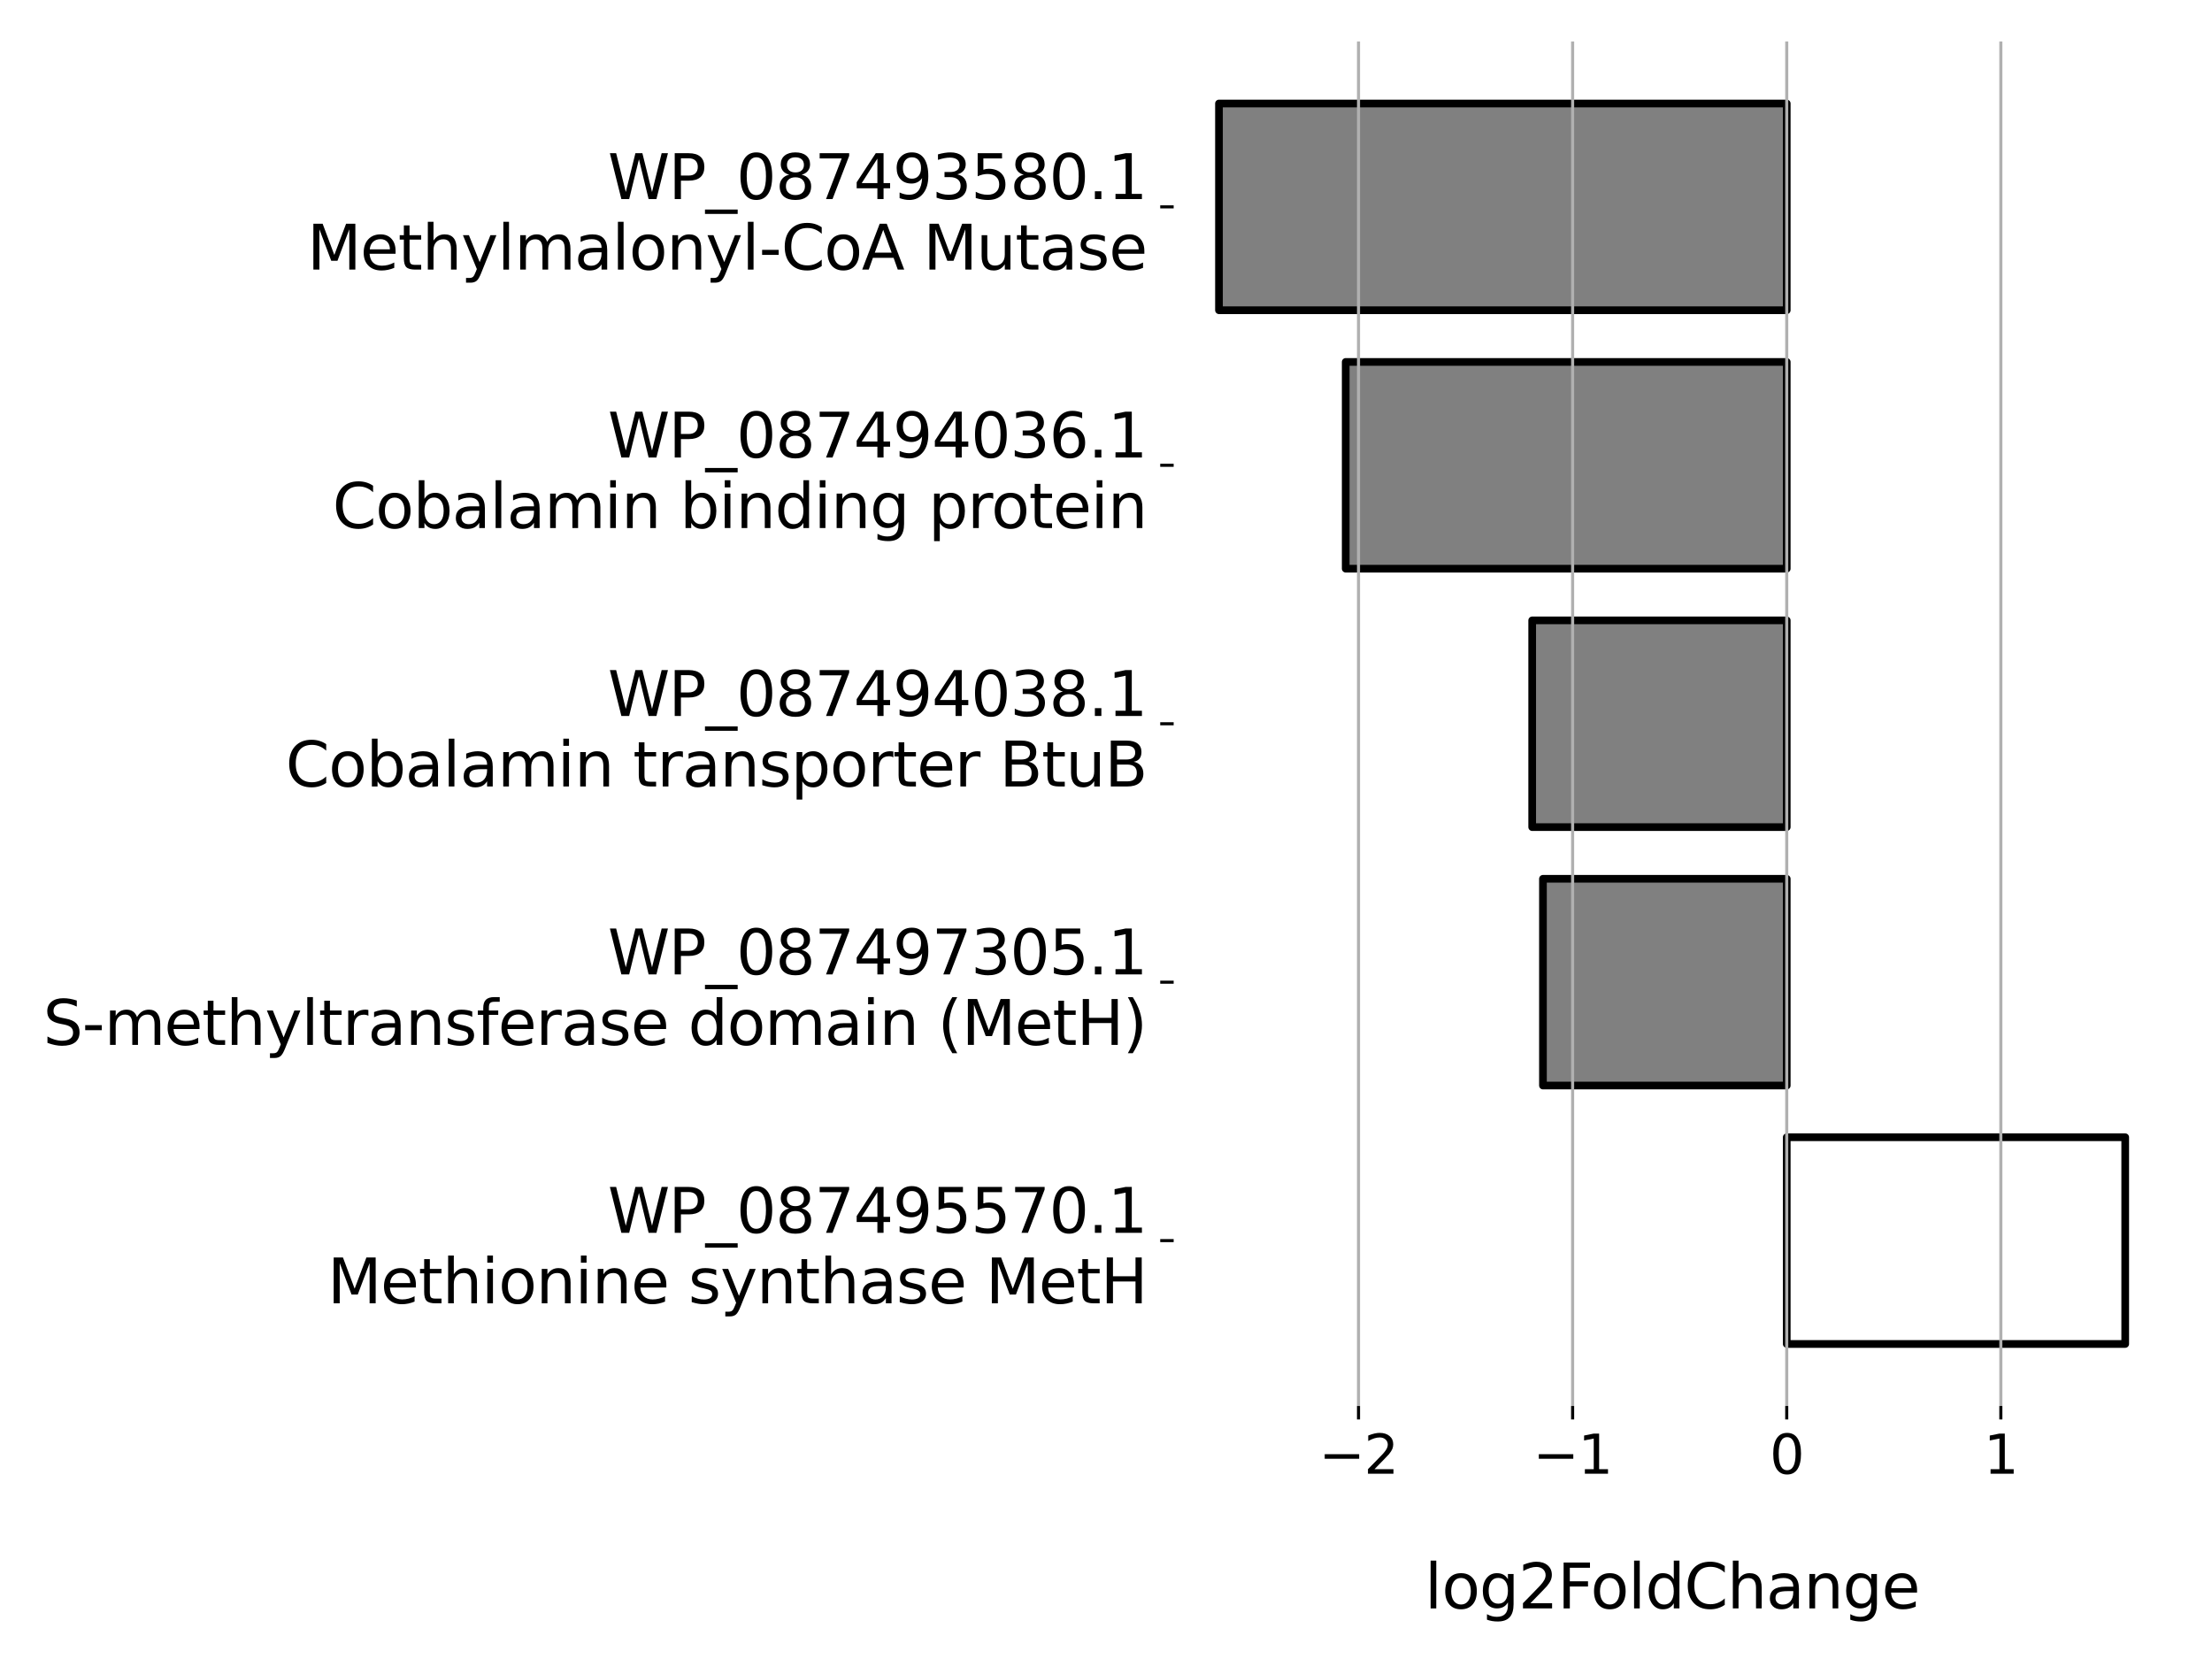 <?xml version="1.0" encoding="utf-8" standalone="no"?>
<!DOCTYPE svg PUBLIC "-//W3C//DTD SVG 1.1//EN"
  "http://www.w3.org/Graphics/SVG/1.1/DTD/svg11.dtd">
<svg xmlns:xlink="http://www.w3.org/1999/xlink" width="576pt" height="432pt" viewBox="0 0 576 432" xmlns="http://www.w3.org/2000/svg" version="1.1">
 <defs>
  <style type="text/css">*{stroke-linejoin: round; stroke-linecap: butt}</style>
 </defs>
 <g id="figure_1">
  <g id="patch_1">
   <path d="M 0 432 
L 576 432 
L 576 0 
L 0 0 
z
" style="fill: #ffffff"/>
  </g>
  <g id="axes_1">
   <g id="patch_2">
    <path d="M 305.62 366.12 
L 565.2 366.12 
L 565.2 10.8 
L 305.62 10.8 
z
" style="fill: #ffffff"/>
   </g>
   <g id="patch_3">
    <path d="M 465.262 349.969 
L 553.401 349.969 
L 553.401 296.133 
L 465.262 296.133 
z
" clip-path="url(#p5e684e0a56)" style="fill: #ffffff; stroke: #000000; stroke-width: 2; stroke-linejoin: miter"/>
   </g>
   <g id="patch_4">
    <path d="M 465.262 282.674 
L 401.782 282.674 
L 401.782 228.837 
L 465.262 228.837 
z
" clip-path="url(#p5e684e0a56)" style="fill: #808080; stroke: #000000; stroke-width: 2; stroke-linejoin: miter"/>
   </g>
   <g id="patch_5">
    <path d="M 465.262 215.378 
L 398.979 215.378 
L 398.979 161.542 
L 465.262 161.542 
z
" clip-path="url(#p5e684e0a56)" style="fill: #808080; stroke: #000000; stroke-width: 2; stroke-linejoin: miter"/>
   </g>
   <g id="patch_6">
    <path d="M 465.262 148.083 
L 350.42 148.083 
L 350.42 94.246 
L 465.262 94.246 
z
" clip-path="url(#p5e684e0a56)" style="fill: #808080; stroke: #000000; stroke-width: 2; stroke-linejoin: miter"/>
   </g>
   <g id="patch_7">
    <path d="M 465.262 80.787 
L 317.419 80.787 
L 317.419 26.951 
L 465.262 26.951 
z
" clip-path="url(#p5e684e0a56)" style="fill: #808080; stroke: #000000; stroke-width: 2; stroke-linejoin: miter"/>
   </g>
   <g id="matplotlib.axis_1">
    <g id="xtick_1">
     <g id="line2d_1">
      <path d="M 353.755 366.12 
L 353.755 10.8 
" clip-path="url(#p5e684e0a56)" style="fill: none; stroke: #b0b0b0; stroke-width: 0.8; stroke-linecap: square"/>
     </g>
     <g id="line2d_2">
      <defs>
       <path id="mb17d0ab687" d="M 0 0 
L 0 3.5 
" style="stroke: #000000; stroke-width: 0.8"/>
      </defs>
      <g>
       <use xlink:href="#mb17d0ab687" x="353.755" y="366.12" style="stroke: #000000; stroke-width: 0.8"/>
      </g>
     </g>
     <g id="text_1">
      <!-- −2 -->
      <g transform="translate(343.435 383.758) scale(0.14 -0.14)">
       <defs>
        <path id="DejaVuSans-2212" d="M 678 2272 
L 4684 2272 
L 4684 1741 
L 678 1741 
L 678 2272 
z
" transform="scale(0.016)"/>
        <path id="DejaVuSans-32" d="M 1228 531 
L 3431 531 
L 3431 0 
L 469 0 
L 469 531 
Q 828 903 1448 1529 
Q 2069 2156 2228 2338 
Q 2531 2678 2651 2914 
Q 2772 3150 2772 3378 
Q 2772 3750 2511 3984 
Q 2250 4219 1831 4219 
Q 1534 4219 1204 4116 
Q 875 4013 500 3803 
L 500 4441 
Q 881 4594 1212 4672 
Q 1544 4750 1819 4750 
Q 2544 4750 2975 4387 
Q 3406 4025 3406 3419 
Q 3406 3131 3298 2873 
Q 3191 2616 2906 2266 
Q 2828 2175 2409 1742 
Q 1991 1309 1228 531 
z
" transform="scale(0.016)"/>
       </defs>
       <use xlink:href="#DejaVuSans-2212"/>
       <use xlink:href="#DejaVuSans-32" x="83.789"/>
      </g>
     </g>
    </g>
    <g id="xtick_2">
     <g id="line2d_3">
      <path d="M 409.508 366.12 
L 409.508 10.8 
" clip-path="url(#p5e684e0a56)" style="fill: none; stroke: #b0b0b0; stroke-width: 0.8; stroke-linecap: square"/>
     </g>
     <g id="line2d_4">
      <g>
       <use xlink:href="#mb17d0ab687" x="409.508" y="366.12" style="stroke: #000000; stroke-width: 0.8"/>
      </g>
     </g>
     <g id="text_2">
      <!-- −1 -->
      <g transform="translate(399.189 383.758) scale(0.14 -0.14)">
       <defs>
        <path id="DejaVuSans-31" d="M 794 531 
L 1825 531 
L 1825 4091 
L 703 3866 
L 703 4441 
L 1819 4666 
L 2450 4666 
L 2450 531 
L 3481 531 
L 3481 0 
L 794 0 
L 794 531 
z
" transform="scale(0.016)"/>
       </defs>
       <use xlink:href="#DejaVuSans-2212"/>
       <use xlink:href="#DejaVuSans-31" x="83.789"/>
      </g>
     </g>
    </g>
    <g id="xtick_3">
     <g id="line2d_5">
      <path d="M 465.262 366.12 
L 465.262 10.8 
" clip-path="url(#p5e684e0a56)" style="fill: none; stroke: #b0b0b0; stroke-width: 0.8; stroke-linecap: square"/>
     </g>
     <g id="line2d_6">
      <g>
       <use xlink:href="#mb17d0ab687" x="465.262" y="366.12" style="stroke: #000000; stroke-width: 0.8"/>
      </g>
     </g>
     <g id="text_3">
      <!-- 0 -->
      <g transform="translate(460.808 383.758) scale(0.14 -0.14)">
       <defs>
        <path id="DejaVuSans-30" d="M 2034 4250 
Q 1547 4250 1301 3770 
Q 1056 3291 1056 2328 
Q 1056 1369 1301 889 
Q 1547 409 2034 409 
Q 2525 409 2770 889 
Q 3016 1369 3016 2328 
Q 3016 3291 2770 3770 
Q 2525 4250 2034 4250 
z
M 2034 4750 
Q 2819 4750 3233 4129 
Q 3647 3509 3647 2328 
Q 3647 1150 3233 529 
Q 2819 -91 2034 -91 
Q 1250 -91 836 529 
Q 422 1150 422 2328 
Q 422 3509 836 4129 
Q 1250 4750 2034 4750 
z
" transform="scale(0.016)"/>
       </defs>
       <use xlink:href="#DejaVuSans-30"/>
      </g>
     </g>
    </g>
    <g id="xtick_4">
     <g id="line2d_7">
      <path d="M 521.015 366.12 
L 521.015 10.8 
" clip-path="url(#p5e684e0a56)" style="fill: none; stroke: #b0b0b0; stroke-width: 0.8; stroke-linecap: square"/>
     </g>
     <g id="line2d_8">
      <g>
       <use xlink:href="#mb17d0ab687" x="521.015" y="366.12" style="stroke: #000000; stroke-width: 0.8"/>
      </g>
     </g>
     <g id="text_4">
      <!-- 1 -->
      <g transform="translate(516.561 383.758) scale(0.14 -0.14)">
       <use xlink:href="#DejaVuSans-31"/>
      </g>
     </g>
    </g>
    <g id="text_5">
     <!-- log2FoldChange -->
     <g transform="translate(370.986 418.827) scale(0.16 -0.16)">
      <defs>
       <path id="DejaVuSans-6c" d="M 603 4863 
L 1178 4863 
L 1178 0 
L 603 0 
L 603 4863 
z
" transform="scale(0.016)"/>
       <path id="DejaVuSans-6f" d="M 1959 3097 
Q 1497 3097 1228 2736 
Q 959 2375 959 1747 
Q 959 1119 1226 758 
Q 1494 397 1959 397 
Q 2419 397 2687 759 
Q 2956 1122 2956 1747 
Q 2956 2369 2687 2733 
Q 2419 3097 1959 3097 
z
M 1959 3584 
Q 2709 3584 3137 3096 
Q 3566 2609 3566 1747 
Q 3566 888 3137 398 
Q 2709 -91 1959 -91 
Q 1206 -91 779 398 
Q 353 888 353 1747 
Q 353 2609 779 3096 
Q 1206 3584 1959 3584 
z
" transform="scale(0.016)"/>
       <path id="DejaVuSans-67" d="M 2906 1791 
Q 2906 2416 2648 2759 
Q 2391 3103 1925 3103 
Q 1463 3103 1205 2759 
Q 947 2416 947 1791 
Q 947 1169 1205 825 
Q 1463 481 1925 481 
Q 2391 481 2648 825 
Q 2906 1169 2906 1791 
z
M 3481 434 
Q 3481 -459 3084 -895 
Q 2688 -1331 1869 -1331 
Q 1566 -1331 1297 -1286 
Q 1028 -1241 775 -1147 
L 775 -588 
Q 1028 -725 1275 -790 
Q 1522 -856 1778 -856 
Q 2344 -856 2625 -561 
Q 2906 -266 2906 331 
L 2906 616 
Q 2728 306 2450 153 
Q 2172 0 1784 0 
Q 1141 0 747 490 
Q 353 981 353 1791 
Q 353 2603 747 3093 
Q 1141 3584 1784 3584 
Q 2172 3584 2450 3431 
Q 2728 3278 2906 2969 
L 2906 3500 
L 3481 3500 
L 3481 434 
z
" transform="scale(0.016)"/>
       <path id="DejaVuSans-46" d="M 628 4666 
L 3309 4666 
L 3309 4134 
L 1259 4134 
L 1259 2759 
L 3109 2759 
L 3109 2228 
L 1259 2228 
L 1259 0 
L 628 0 
L 628 4666 
z
" transform="scale(0.016)"/>
       <path id="DejaVuSans-64" d="M 2906 2969 
L 2906 4863 
L 3481 4863 
L 3481 0 
L 2906 0 
L 2906 525 
Q 2725 213 2448 61 
Q 2172 -91 1784 -91 
Q 1150 -91 751 415 
Q 353 922 353 1747 
Q 353 2572 751 3078 
Q 1150 3584 1784 3584 
Q 2172 3584 2448 3432 
Q 2725 3281 2906 2969 
z
M 947 1747 
Q 947 1113 1208 752 
Q 1469 391 1925 391 
Q 2381 391 2643 752 
Q 2906 1113 2906 1747 
Q 2906 2381 2643 2742 
Q 2381 3103 1925 3103 
Q 1469 3103 1208 2742 
Q 947 2381 947 1747 
z
" transform="scale(0.016)"/>
       <path id="DejaVuSans-43" d="M 4122 4306 
L 4122 3641 
Q 3803 3938 3442 4084 
Q 3081 4231 2675 4231 
Q 1875 4231 1450 3742 
Q 1025 3253 1025 2328 
Q 1025 1406 1450 917 
Q 1875 428 2675 428 
Q 3081 428 3442 575 
Q 3803 722 4122 1019 
L 4122 359 
Q 3791 134 3420 21 
Q 3050 -91 2638 -91 
Q 1578 -91 968 557 
Q 359 1206 359 2328 
Q 359 3453 968 4101 
Q 1578 4750 2638 4750 
Q 3056 4750 3426 4639 
Q 3797 4528 4122 4306 
z
" transform="scale(0.016)"/>
       <path id="DejaVuSans-68" d="M 3513 2113 
L 3513 0 
L 2938 0 
L 2938 2094 
Q 2938 2591 2744 2837 
Q 2550 3084 2163 3084 
Q 1697 3084 1428 2787 
Q 1159 2491 1159 1978 
L 1159 0 
L 581 0 
L 581 4863 
L 1159 4863 
L 1159 2956 
Q 1366 3272 1645 3428 
Q 1925 3584 2291 3584 
Q 2894 3584 3203 3211 
Q 3513 2838 3513 2113 
z
" transform="scale(0.016)"/>
       <path id="DejaVuSans-61" d="M 2194 1759 
Q 1497 1759 1228 1600 
Q 959 1441 959 1056 
Q 959 750 1161 570 
Q 1363 391 1709 391 
Q 2188 391 2477 730 
Q 2766 1069 2766 1631 
L 2766 1759 
L 2194 1759 
z
M 3341 1997 
L 3341 0 
L 2766 0 
L 2766 531 
Q 2569 213 2275 61 
Q 1981 -91 1556 -91 
Q 1019 -91 701 211 
Q 384 513 384 1019 
Q 384 1609 779 1909 
Q 1175 2209 1959 2209 
L 2766 2209 
L 2766 2266 
Q 2766 2663 2505 2880 
Q 2244 3097 1772 3097 
Q 1472 3097 1187 3025 
Q 903 2953 641 2809 
L 641 3341 
Q 956 3463 1253 3523 
Q 1550 3584 1831 3584 
Q 2591 3584 2966 3190 
Q 3341 2797 3341 1997 
z
" transform="scale(0.016)"/>
       <path id="DejaVuSans-6e" d="M 3513 2113 
L 3513 0 
L 2938 0 
L 2938 2094 
Q 2938 2591 2744 2837 
Q 2550 3084 2163 3084 
Q 1697 3084 1428 2787 
Q 1159 2491 1159 1978 
L 1159 0 
L 581 0 
L 581 3500 
L 1159 3500 
L 1159 2956 
Q 1366 3272 1645 3428 
Q 1925 3584 2291 3584 
Q 2894 3584 3203 3211 
Q 3513 2838 3513 2113 
z
" transform="scale(0.016)"/>
       <path id="DejaVuSans-65" d="M 3597 1894 
L 3597 1613 
L 953 1613 
Q 991 1019 1311 708 
Q 1631 397 2203 397 
Q 2534 397 2845 478 
Q 3156 559 3463 722 
L 3463 178 
Q 3153 47 2828 -22 
Q 2503 -91 2169 -91 
Q 1331 -91 842 396 
Q 353 884 353 1716 
Q 353 2575 817 3079 
Q 1281 3584 2069 3584 
Q 2775 3584 3186 3129 
Q 3597 2675 3597 1894 
z
M 3022 2063 
Q 3016 2534 2758 2815 
Q 2500 3097 2075 3097 
Q 1594 3097 1305 2825 
Q 1016 2553 972 2059 
L 3022 2063 
z
" transform="scale(0.016)"/>
      </defs>
      <use xlink:href="#DejaVuSans-6c"/>
      <use xlink:href="#DejaVuSans-6f" x="27.783"/>
      <use xlink:href="#DejaVuSans-67" x="88.965"/>
      <use xlink:href="#DejaVuSans-32" x="152.441"/>
      <use xlink:href="#DejaVuSans-46" x="216.064"/>
      <use xlink:href="#DejaVuSans-6f" x="269.959"/>
      <use xlink:href="#DejaVuSans-6c" x="331.141"/>
      <use xlink:href="#DejaVuSans-64" x="358.924"/>
      <use xlink:href="#DejaVuSans-43" x="422.4"/>
      <use xlink:href="#DejaVuSans-68" x="492.225"/>
      <use xlink:href="#DejaVuSans-61" x="555.604"/>
      <use xlink:href="#DejaVuSans-6e" x="616.883"/>
      <use xlink:href="#DejaVuSans-67" x="680.262"/>
      <use xlink:href="#DejaVuSans-65" x="743.738"/>
     </g>
    </g>
   </g>
   <g id="matplotlib.axis_2">
    <g id="ytick_1">
     <g id="line2d_9">
      <defs>
       <path id="ma66dccfd67" d="M 0 0 
L -3.5 0 
" style="stroke: #000000; stroke-width: 0.8"/>
      </defs>
      <g>
       <use xlink:href="#ma66dccfd67" x="305.62" y="323.051" style="stroke: #000000; stroke-width: 0.8"/>
      </g>
     </g>
     <g id="text_6">
      <!-- WP_087495570.1 -->
      <g transform="translate(158.268 321.023) scale(0.16 -0.16)">
       <defs>
        <path id="DejaVuSans-57" d="M 213 4666 
L 850 4666 
L 1831 722 
L 2809 4666 
L 3519 4666 
L 4500 722 
L 5478 4666 
L 6119 4666 
L 4947 0 
L 4153 0 
L 3169 4050 
L 2175 0 
L 1381 0 
L 213 4666 
z
" transform="scale(0.016)"/>
        <path id="DejaVuSans-50" d="M 1259 4147 
L 1259 2394 
L 2053 2394 
Q 2494 2394 2734 2622 
Q 2975 2850 2975 3272 
Q 2975 3691 2734 3919 
Q 2494 4147 2053 4147 
L 1259 4147 
z
M 628 4666 
L 2053 4666 
Q 2838 4666 3239 4311 
Q 3641 3956 3641 3272 
Q 3641 2581 3239 2228 
Q 2838 1875 2053 1875 
L 1259 1875 
L 1259 0 
L 628 0 
L 628 4666 
z
" transform="scale(0.016)"/>
        <path id="DejaVuSans-5f" d="M 3263 -1063 
L 3263 -1509 
L -63 -1509 
L -63 -1063 
L 3263 -1063 
z
" transform="scale(0.016)"/>
        <path id="DejaVuSans-38" d="M 2034 2216 
Q 1584 2216 1326 1975 
Q 1069 1734 1069 1313 
Q 1069 891 1326 650 
Q 1584 409 2034 409 
Q 2484 409 2743 651 
Q 3003 894 3003 1313 
Q 3003 1734 2745 1975 
Q 2488 2216 2034 2216 
z
M 1403 2484 
Q 997 2584 770 2862 
Q 544 3141 544 3541 
Q 544 4100 942 4425 
Q 1341 4750 2034 4750 
Q 2731 4750 3128 4425 
Q 3525 4100 3525 3541 
Q 3525 3141 3298 2862 
Q 3072 2584 2669 2484 
Q 3125 2378 3379 2068 
Q 3634 1759 3634 1313 
Q 3634 634 3220 271 
Q 2806 -91 2034 -91 
Q 1263 -91 848 271 
Q 434 634 434 1313 
Q 434 1759 690 2068 
Q 947 2378 1403 2484 
z
M 1172 3481 
Q 1172 3119 1398 2916 
Q 1625 2713 2034 2713 
Q 2441 2713 2670 2916 
Q 2900 3119 2900 3481 
Q 2900 3844 2670 4047 
Q 2441 4250 2034 4250 
Q 1625 4250 1398 4047 
Q 1172 3844 1172 3481 
z
" transform="scale(0.016)"/>
        <path id="DejaVuSans-37" d="M 525 4666 
L 3525 4666 
L 3525 4397 
L 1831 0 
L 1172 0 
L 2766 4134 
L 525 4134 
L 525 4666 
z
" transform="scale(0.016)"/>
        <path id="DejaVuSans-34" d="M 2419 4116 
L 825 1625 
L 2419 1625 
L 2419 4116 
z
M 2253 4666 
L 3047 4666 
L 3047 1625 
L 3713 1625 
L 3713 1100 
L 3047 1100 
L 3047 0 
L 2419 0 
L 2419 1100 
L 313 1100 
L 313 1709 
L 2253 4666 
z
" transform="scale(0.016)"/>
        <path id="DejaVuSans-39" d="M 703 97 
L 703 672 
Q 941 559 1184 500 
Q 1428 441 1663 441 
Q 2288 441 2617 861 
Q 2947 1281 2994 2138 
Q 2813 1869 2534 1725 
Q 2256 1581 1919 1581 
Q 1219 1581 811 2004 
Q 403 2428 403 3163 
Q 403 3881 828 4315 
Q 1253 4750 1959 4750 
Q 2769 4750 3195 4129 
Q 3622 3509 3622 2328 
Q 3622 1225 3098 567 
Q 2575 -91 1691 -91 
Q 1453 -91 1209 -44 
Q 966 3 703 97 
z
M 1959 2075 
Q 2384 2075 2632 2365 
Q 2881 2656 2881 3163 
Q 2881 3666 2632 3958 
Q 2384 4250 1959 4250 
Q 1534 4250 1286 3958 
Q 1038 3666 1038 3163 
Q 1038 2656 1286 2365 
Q 1534 2075 1959 2075 
z
" transform="scale(0.016)"/>
        <path id="DejaVuSans-35" d="M 691 4666 
L 3169 4666 
L 3169 4134 
L 1269 4134 
L 1269 2991 
Q 1406 3038 1543 3061 
Q 1681 3084 1819 3084 
Q 2600 3084 3056 2656 
Q 3513 2228 3513 1497 
Q 3513 744 3044 326 
Q 2575 -91 1722 -91 
Q 1428 -91 1123 -41 
Q 819 9 494 109 
L 494 744 
Q 775 591 1075 516 
Q 1375 441 1709 441 
Q 2250 441 2565 725 
Q 2881 1009 2881 1497 
Q 2881 1984 2565 2268 
Q 2250 2553 1709 2553 
Q 1456 2553 1204 2497 
Q 953 2441 691 2322 
L 691 4666 
z
" transform="scale(0.016)"/>
        <path id="DejaVuSans-2e" d="M 684 794 
L 1344 794 
L 1344 0 
L 684 0 
L 684 794 
z
" transform="scale(0.016)"/>
       </defs>
       <use xlink:href="#DejaVuSans-57"/>
       <use xlink:href="#DejaVuSans-50" x="98.877"/>
       <use xlink:href="#DejaVuSans-5f" x="159.18"/>
       <use xlink:href="#DejaVuSans-30" x="209.18"/>
       <use xlink:href="#DejaVuSans-38" x="272.803"/>
       <use xlink:href="#DejaVuSans-37" x="336.426"/>
       <use xlink:href="#DejaVuSans-34" x="400.049"/>
       <use xlink:href="#DejaVuSans-39" x="463.672"/>
       <use xlink:href="#DejaVuSans-35" x="527.295"/>
       <use xlink:href="#DejaVuSans-35" x="590.918"/>
       <use xlink:href="#DejaVuSans-37" x="654.541"/>
       <use xlink:href="#DejaVuSans-30" x="718.164"/>
       <use xlink:href="#DejaVuSans-2e" x="781.787"/>
       <use xlink:href="#DejaVuSans-31" x="813.574"/>
      </g>
      <!-- Methionine synthase MetH -->
      <g transform="translate(85.285 339.385) scale(0.16 -0.16)">
       <defs>
        <path id="DejaVuSans-4d" d="M 628 4666 
L 1569 4666 
L 2759 1491 
L 3956 4666 
L 4897 4666 
L 4897 0 
L 4281 0 
L 4281 4097 
L 3078 897 
L 2444 897 
L 1241 4097 
L 1241 0 
L 628 0 
L 628 4666 
z
" transform="scale(0.016)"/>
        <path id="DejaVuSans-74" d="M 1172 4494 
L 1172 3500 
L 2356 3500 
L 2356 3053 
L 1172 3053 
L 1172 1153 
Q 1172 725 1289 603 
Q 1406 481 1766 481 
L 2356 481 
L 2356 0 
L 1766 0 
Q 1100 0 847 248 
Q 594 497 594 1153 
L 594 3053 
L 172 3053 
L 172 3500 
L 594 3500 
L 594 4494 
L 1172 4494 
z
" transform="scale(0.016)"/>
        <path id="DejaVuSans-69" d="M 603 3500 
L 1178 3500 
L 1178 0 
L 603 0 
L 603 3500 
z
M 603 4863 
L 1178 4863 
L 1178 4134 
L 603 4134 
L 603 4863 
z
" transform="scale(0.016)"/>
        <path id="DejaVuSans-20" transform="scale(0.016)"/>
        <path id="DejaVuSans-73" d="M 2834 3397 
L 2834 2853 
Q 2591 2978 2328 3040 
Q 2066 3103 1784 3103 
Q 1356 3103 1142 2972 
Q 928 2841 928 2578 
Q 928 2378 1081 2264 
Q 1234 2150 1697 2047 
L 1894 2003 
Q 2506 1872 2764 1633 
Q 3022 1394 3022 966 
Q 3022 478 2636 193 
Q 2250 -91 1575 -91 
Q 1294 -91 989 -36 
Q 684 19 347 128 
L 347 722 
Q 666 556 975 473 
Q 1284 391 1588 391 
Q 1994 391 2212 530 
Q 2431 669 2431 922 
Q 2431 1156 2273 1281 
Q 2116 1406 1581 1522 
L 1381 1569 
Q 847 1681 609 1914 
Q 372 2147 372 2553 
Q 372 3047 722 3315 
Q 1072 3584 1716 3584 
Q 2034 3584 2315 3537 
Q 2597 3491 2834 3397 
z
" transform="scale(0.016)"/>
        <path id="DejaVuSans-79" d="M 2059 -325 
Q 1816 -950 1584 -1140 
Q 1353 -1331 966 -1331 
L 506 -1331 
L 506 -850 
L 844 -850 
Q 1081 -850 1212 -737 
Q 1344 -625 1503 -206 
L 1606 56 
L 191 3500 
L 800 3500 
L 1894 763 
L 2988 3500 
L 3597 3500 
L 2059 -325 
z
" transform="scale(0.016)"/>
        <path id="DejaVuSans-48" d="M 628 4666 
L 1259 4666 
L 1259 2753 
L 3553 2753 
L 3553 4666 
L 4184 4666 
L 4184 0 
L 3553 0 
L 3553 2222 
L 1259 2222 
L 1259 0 
L 628 0 
L 628 4666 
z
" transform="scale(0.016)"/>
       </defs>
       <use xlink:href="#DejaVuSans-4d"/>
       <use xlink:href="#DejaVuSans-65" x="86.279"/>
       <use xlink:href="#DejaVuSans-74" x="147.803"/>
       <use xlink:href="#DejaVuSans-68" x="187.012"/>
       <use xlink:href="#DejaVuSans-69" x="250.391"/>
       <use xlink:href="#DejaVuSans-6f" x="278.174"/>
       <use xlink:href="#DejaVuSans-6e" x="339.355"/>
       <use xlink:href="#DejaVuSans-69" x="402.734"/>
       <use xlink:href="#DejaVuSans-6e" x="430.518"/>
       <use xlink:href="#DejaVuSans-65" x="493.896"/>
       <use xlink:href="#DejaVuSans-20" x="555.42"/>
       <use xlink:href="#DejaVuSans-73" x="587.207"/>
       <use xlink:href="#DejaVuSans-79" x="639.307"/>
       <use xlink:href="#DejaVuSans-6e" x="698.486"/>
       <use xlink:href="#DejaVuSans-74" x="761.865"/>
       <use xlink:href="#DejaVuSans-68" x="801.074"/>
       <use xlink:href="#DejaVuSans-61" x="864.453"/>
       <use xlink:href="#DejaVuSans-73" x="925.732"/>
       <use xlink:href="#DejaVuSans-65" x="977.832"/>
       <use xlink:href="#DejaVuSans-20" x="1039.355"/>
       <use xlink:href="#DejaVuSans-4d" x="1071.143"/>
       <use xlink:href="#DejaVuSans-65" x="1157.422"/>
       <use xlink:href="#DejaVuSans-74" x="1218.945"/>
       <use xlink:href="#DejaVuSans-48" x="1258.154"/>
      </g>
     </g>
    </g>
    <g id="ytick_2">
     <g id="line2d_10">
      <g>
       <use xlink:href="#ma66dccfd67" x="305.62" y="255.755" style="stroke: #000000; stroke-width: 0.8"/>
      </g>
     </g>
     <g id="text_7">
      <!-- WP_087497305.1 -->
      <g transform="translate(158.268 253.728) scale(0.16 -0.16)">
       <defs>
        <path id="DejaVuSans-33" d="M 2597 2516 
Q 3050 2419 3304 2112 
Q 3559 1806 3559 1356 
Q 3559 666 3084 287 
Q 2609 -91 1734 -91 
Q 1441 -91 1130 -33 
Q 819 25 488 141 
L 488 750 
Q 750 597 1062 519 
Q 1375 441 1716 441 
Q 2309 441 2620 675 
Q 2931 909 2931 1356 
Q 2931 1769 2642 2001 
Q 2353 2234 1838 2234 
L 1294 2234 
L 1294 2753 
L 1863 2753 
Q 2328 2753 2575 2939 
Q 2822 3125 2822 3475 
Q 2822 3834 2567 4026 
Q 2313 4219 1838 4219 
Q 1578 4219 1281 4162 
Q 984 4106 628 3988 
L 628 4550 
Q 988 4650 1302 4700 
Q 1616 4750 1894 4750 
Q 2613 4750 3031 4423 
Q 3450 4097 3450 3541 
Q 3450 3153 3228 2886 
Q 3006 2619 2597 2516 
z
" transform="scale(0.016)"/>
       </defs>
       <use xlink:href="#DejaVuSans-57"/>
       <use xlink:href="#DejaVuSans-50" x="98.877"/>
       <use xlink:href="#DejaVuSans-5f" x="159.18"/>
       <use xlink:href="#DejaVuSans-30" x="209.18"/>
       <use xlink:href="#DejaVuSans-38" x="272.803"/>
       <use xlink:href="#DejaVuSans-37" x="336.426"/>
       <use xlink:href="#DejaVuSans-34" x="400.049"/>
       <use xlink:href="#DejaVuSans-39" x="463.672"/>
       <use xlink:href="#DejaVuSans-37" x="527.295"/>
       <use xlink:href="#DejaVuSans-33" x="590.918"/>
       <use xlink:href="#DejaVuSans-30" x="654.541"/>
       <use xlink:href="#DejaVuSans-35" x="718.164"/>
       <use xlink:href="#DejaVuSans-2e" x="781.787"/>
       <use xlink:href="#DejaVuSans-31" x="813.574"/>
      </g>
      <!-- S-methyltransferase domain (MetH) -->
      <g transform="translate(11.23 272.089) scale(0.16 -0.16)">
       <defs>
        <path id="DejaVuSans-53" d="M 3425 4513 
L 3425 3897 
Q 3066 4069 2747 4153 
Q 2428 4238 2131 4238 
Q 1616 4238 1336 4038 
Q 1056 3838 1056 3469 
Q 1056 3159 1242 3001 
Q 1428 2844 1947 2747 
L 2328 2669 
Q 3034 2534 3370 2195 
Q 3706 1856 3706 1288 
Q 3706 609 3251 259 
Q 2797 -91 1919 -91 
Q 1588 -91 1214 -16 
Q 841 59 441 206 
L 441 856 
Q 825 641 1194 531 
Q 1563 422 1919 422 
Q 2459 422 2753 634 
Q 3047 847 3047 1241 
Q 3047 1584 2836 1778 
Q 2625 1972 2144 2069 
L 1759 2144 
Q 1053 2284 737 2584 
Q 422 2884 422 3419 
Q 422 4038 858 4394 
Q 1294 4750 2059 4750 
Q 2388 4750 2728 4690 
Q 3069 4631 3425 4513 
z
" transform="scale(0.016)"/>
        <path id="DejaVuSans-2d" d="M 313 2009 
L 1997 2009 
L 1997 1497 
L 313 1497 
L 313 2009 
z
" transform="scale(0.016)"/>
        <path id="DejaVuSans-6d" d="M 3328 2828 
Q 3544 3216 3844 3400 
Q 4144 3584 4550 3584 
Q 5097 3584 5394 3201 
Q 5691 2819 5691 2113 
L 5691 0 
L 5113 0 
L 5113 2094 
Q 5113 2597 4934 2840 
Q 4756 3084 4391 3084 
Q 3944 3084 3684 2787 
Q 3425 2491 3425 1978 
L 3425 0 
L 2847 0 
L 2847 2094 
Q 2847 2600 2669 2842 
Q 2491 3084 2119 3084 
Q 1678 3084 1418 2786 
Q 1159 2488 1159 1978 
L 1159 0 
L 581 0 
L 581 3500 
L 1159 3500 
L 1159 2956 
Q 1356 3278 1631 3431 
Q 1906 3584 2284 3584 
Q 2666 3584 2933 3390 
Q 3200 3197 3328 2828 
z
" transform="scale(0.016)"/>
        <path id="DejaVuSans-72" d="M 2631 2963 
Q 2534 3019 2420 3045 
Q 2306 3072 2169 3072 
Q 1681 3072 1420 2755 
Q 1159 2438 1159 1844 
L 1159 0 
L 581 0 
L 581 3500 
L 1159 3500 
L 1159 2956 
Q 1341 3275 1631 3429 
Q 1922 3584 2338 3584 
Q 2397 3584 2469 3576 
Q 2541 3569 2628 3553 
L 2631 2963 
z
" transform="scale(0.016)"/>
        <path id="DejaVuSans-66" d="M 2375 4863 
L 2375 4384 
L 1825 4384 
Q 1516 4384 1395 4259 
Q 1275 4134 1275 3809 
L 1275 3500 
L 2222 3500 
L 2222 3053 
L 1275 3053 
L 1275 0 
L 697 0 
L 697 3053 
L 147 3053 
L 147 3500 
L 697 3500 
L 697 3744 
Q 697 4328 969 4595 
Q 1241 4863 1831 4863 
L 2375 4863 
z
" transform="scale(0.016)"/>
        <path id="DejaVuSans-28" d="M 1984 4856 
Q 1566 4138 1362 3434 
Q 1159 2731 1159 2009 
Q 1159 1288 1364 580 
Q 1569 -128 1984 -844 
L 1484 -844 
Q 1016 -109 783 600 
Q 550 1309 550 2009 
Q 550 2706 781 3412 
Q 1013 4119 1484 4856 
L 1984 4856 
z
" transform="scale(0.016)"/>
        <path id="DejaVuSans-29" d="M 513 4856 
L 1013 4856 
Q 1481 4119 1714 3412 
Q 1947 2706 1947 2009 
Q 1947 1309 1714 600 
Q 1481 -109 1013 -844 
L 513 -844 
Q 928 -128 1133 580 
Q 1338 1288 1338 2009 
Q 1338 2731 1133 3434 
Q 928 4138 513 4856 
z
" transform="scale(0.016)"/>
       </defs>
       <use xlink:href="#DejaVuSans-53"/>
       <use xlink:href="#DejaVuSans-2d" x="63.477"/>
       <use xlink:href="#DejaVuSans-6d" x="99.561"/>
       <use xlink:href="#DejaVuSans-65" x="196.973"/>
       <use xlink:href="#DejaVuSans-74" x="258.496"/>
       <use xlink:href="#DejaVuSans-68" x="297.705"/>
       <use xlink:href="#DejaVuSans-79" x="361.084"/>
       <use xlink:href="#DejaVuSans-6c" x="420.264"/>
       <use xlink:href="#DejaVuSans-74" x="448.047"/>
       <use xlink:href="#DejaVuSans-72" x="487.256"/>
       <use xlink:href="#DejaVuSans-61" x="528.369"/>
       <use xlink:href="#DejaVuSans-6e" x="589.648"/>
       <use xlink:href="#DejaVuSans-73" x="653.027"/>
       <use xlink:href="#DejaVuSans-66" x="705.127"/>
       <use xlink:href="#DejaVuSans-65" x="740.332"/>
       <use xlink:href="#DejaVuSans-72" x="801.855"/>
       <use xlink:href="#DejaVuSans-61" x="842.969"/>
       <use xlink:href="#DejaVuSans-73" x="904.248"/>
       <use xlink:href="#DejaVuSans-65" x="956.348"/>
       <use xlink:href="#DejaVuSans-20" x="1017.871"/>
       <use xlink:href="#DejaVuSans-64" x="1049.658"/>
       <use xlink:href="#DejaVuSans-6f" x="1113.135"/>
       <use xlink:href="#DejaVuSans-6d" x="1174.316"/>
       <use xlink:href="#DejaVuSans-61" x="1271.729"/>
       <use xlink:href="#DejaVuSans-69" x="1333.008"/>
       <use xlink:href="#DejaVuSans-6e" x="1360.791"/>
       <use xlink:href="#DejaVuSans-20" x="1424.17"/>
       <use xlink:href="#DejaVuSans-28" x="1455.957"/>
       <use xlink:href="#DejaVuSans-4d" x="1494.971"/>
       <use xlink:href="#DejaVuSans-65" x="1581.25"/>
       <use xlink:href="#DejaVuSans-74" x="1642.773"/>
       <use xlink:href="#DejaVuSans-48" x="1681.982"/>
       <use xlink:href="#DejaVuSans-29" x="1757.178"/>
      </g>
     </g>
    </g>
    <g id="ytick_3">
     <g id="line2d_11">
      <g>
       <use xlink:href="#ma66dccfd67" x="305.62" y="188.46" style="stroke: #000000; stroke-width: 0.8"/>
      </g>
     </g>
     <g id="text_8">
      <!-- WP_087494038.1 -->
      <g transform="translate(158.268 186.433) scale(0.16 -0.16)">
       <use xlink:href="#DejaVuSans-57"/>
       <use xlink:href="#DejaVuSans-50" x="98.877"/>
       <use xlink:href="#DejaVuSans-5f" x="159.18"/>
       <use xlink:href="#DejaVuSans-30" x="209.18"/>
       <use xlink:href="#DejaVuSans-38" x="272.803"/>
       <use xlink:href="#DejaVuSans-37" x="336.426"/>
       <use xlink:href="#DejaVuSans-34" x="400.049"/>
       <use xlink:href="#DejaVuSans-39" x="463.672"/>
       <use xlink:href="#DejaVuSans-34" x="527.295"/>
       <use xlink:href="#DejaVuSans-30" x="590.918"/>
       <use xlink:href="#DejaVuSans-33" x="654.541"/>
       <use xlink:href="#DejaVuSans-38" x="718.164"/>
       <use xlink:href="#DejaVuSans-2e" x="781.787"/>
       <use xlink:href="#DejaVuSans-31" x="813.574"/>
      </g>
      <!-- Cobalamin transporter BtuB -->
      <g transform="translate(74.388 204.794) scale(0.16 -0.16)">
       <defs>
        <path id="DejaVuSans-62" d="M 3116 1747 
Q 3116 2381 2855 2742 
Q 2594 3103 2138 3103 
Q 1681 3103 1420 2742 
Q 1159 2381 1159 1747 
Q 1159 1113 1420 752 
Q 1681 391 2138 391 
Q 2594 391 2855 752 
Q 3116 1113 3116 1747 
z
M 1159 2969 
Q 1341 3281 1617 3432 
Q 1894 3584 2278 3584 
Q 2916 3584 3314 3078 
Q 3713 2572 3713 1747 
Q 3713 922 3314 415 
Q 2916 -91 2278 -91 
Q 1894 -91 1617 61 
Q 1341 213 1159 525 
L 1159 0 
L 581 0 
L 581 4863 
L 1159 4863 
L 1159 2969 
z
" transform="scale(0.016)"/>
        <path id="DejaVuSans-70" d="M 1159 525 
L 1159 -1331 
L 581 -1331 
L 581 3500 
L 1159 3500 
L 1159 2969 
Q 1341 3281 1617 3432 
Q 1894 3584 2278 3584 
Q 2916 3584 3314 3078 
Q 3713 2572 3713 1747 
Q 3713 922 3314 415 
Q 2916 -91 2278 -91 
Q 1894 -91 1617 61 
Q 1341 213 1159 525 
z
M 3116 1747 
Q 3116 2381 2855 2742 
Q 2594 3103 2138 3103 
Q 1681 3103 1420 2742 
Q 1159 2381 1159 1747 
Q 1159 1113 1420 752 
Q 1681 391 2138 391 
Q 2594 391 2855 752 
Q 3116 1113 3116 1747 
z
" transform="scale(0.016)"/>
        <path id="DejaVuSans-42" d="M 1259 2228 
L 1259 519 
L 2272 519 
Q 2781 519 3026 730 
Q 3272 941 3272 1375 
Q 3272 1813 3026 2020 
Q 2781 2228 2272 2228 
L 1259 2228 
z
M 1259 4147 
L 1259 2741 
L 2194 2741 
Q 2656 2741 2882 2914 
Q 3109 3088 3109 3444 
Q 3109 3797 2882 3972 
Q 2656 4147 2194 4147 
L 1259 4147 
z
M 628 4666 
L 2241 4666 
Q 2963 4666 3353 4366 
Q 3744 4066 3744 3513 
Q 3744 3084 3544 2831 
Q 3344 2578 2956 2516 
Q 3422 2416 3680 2098 
Q 3938 1781 3938 1306 
Q 3938 681 3513 340 
Q 3088 0 2303 0 
L 628 0 
L 628 4666 
z
" transform="scale(0.016)"/>
        <path id="DejaVuSans-75" d="M 544 1381 
L 544 3500 
L 1119 3500 
L 1119 1403 
Q 1119 906 1312 657 
Q 1506 409 1894 409 
Q 2359 409 2629 706 
Q 2900 1003 2900 1516 
L 2900 3500 
L 3475 3500 
L 3475 0 
L 2900 0 
L 2900 538 
Q 2691 219 2414 64 
Q 2138 -91 1772 -91 
Q 1169 -91 856 284 
Q 544 659 544 1381 
z
M 1991 3584 
L 1991 3584 
z
" transform="scale(0.016)"/>
       </defs>
       <use xlink:href="#DejaVuSans-43"/>
       <use xlink:href="#DejaVuSans-6f" x="69.824"/>
       <use xlink:href="#DejaVuSans-62" x="131.006"/>
       <use xlink:href="#DejaVuSans-61" x="194.482"/>
       <use xlink:href="#DejaVuSans-6c" x="255.762"/>
       <use xlink:href="#DejaVuSans-61" x="283.545"/>
       <use xlink:href="#DejaVuSans-6d" x="344.824"/>
       <use xlink:href="#DejaVuSans-69" x="442.236"/>
       <use xlink:href="#DejaVuSans-6e" x="470.02"/>
       <use xlink:href="#DejaVuSans-20" x="533.398"/>
       <use xlink:href="#DejaVuSans-74" x="565.186"/>
       <use xlink:href="#DejaVuSans-72" x="604.395"/>
       <use xlink:href="#DejaVuSans-61" x="645.508"/>
       <use xlink:href="#DejaVuSans-6e" x="706.787"/>
       <use xlink:href="#DejaVuSans-73" x="770.166"/>
       <use xlink:href="#DejaVuSans-70" x="822.266"/>
       <use xlink:href="#DejaVuSans-6f" x="885.742"/>
       <use xlink:href="#DejaVuSans-72" x="946.924"/>
       <use xlink:href="#DejaVuSans-74" x="988.037"/>
       <use xlink:href="#DejaVuSans-65" x="1027.246"/>
       <use xlink:href="#DejaVuSans-72" x="1088.77"/>
       <use xlink:href="#DejaVuSans-20" x="1129.883"/>
       <use xlink:href="#DejaVuSans-42" x="1161.67"/>
       <use xlink:href="#DejaVuSans-74" x="1230.273"/>
       <use xlink:href="#DejaVuSans-75" x="1269.482"/>
       <use xlink:href="#DejaVuSans-42" x="1332.861"/>
      </g>
     </g>
    </g>
    <g id="ytick_4">
     <g id="line2d_12">
      <g>
       <use xlink:href="#ma66dccfd67" x="305.62" y="121.165" style="stroke: #000000; stroke-width: 0.8"/>
      </g>
     </g>
     <g id="text_9">
      <!-- WP_087494036.1 -->
      <g transform="translate(158.268 119.137) scale(0.16 -0.16)">
       <defs>
        <path id="DejaVuSans-36" d="M 2113 2584 
Q 1688 2584 1439 2293 
Q 1191 2003 1191 1497 
Q 1191 994 1439 701 
Q 1688 409 2113 409 
Q 2538 409 2786 701 
Q 3034 994 3034 1497 
Q 3034 2003 2786 2293 
Q 2538 2584 2113 2584 
z
M 3366 4563 
L 3366 3988 
Q 3128 4100 2886 4159 
Q 2644 4219 2406 4219 
Q 1781 4219 1451 3797 
Q 1122 3375 1075 2522 
Q 1259 2794 1537 2939 
Q 1816 3084 2150 3084 
Q 2853 3084 3261 2657 
Q 3669 2231 3669 1497 
Q 3669 778 3244 343 
Q 2819 -91 2113 -91 
Q 1303 -91 875 529 
Q 447 1150 447 2328 
Q 447 3434 972 4092 
Q 1497 4750 2381 4750 
Q 2619 4750 2861 4703 
Q 3103 4656 3366 4563 
z
" transform="scale(0.016)"/>
       </defs>
       <use xlink:href="#DejaVuSans-57"/>
       <use xlink:href="#DejaVuSans-50" x="98.877"/>
       <use xlink:href="#DejaVuSans-5f" x="159.18"/>
       <use xlink:href="#DejaVuSans-30" x="209.18"/>
       <use xlink:href="#DejaVuSans-38" x="272.803"/>
       <use xlink:href="#DejaVuSans-37" x="336.426"/>
       <use xlink:href="#DejaVuSans-34" x="400.049"/>
       <use xlink:href="#DejaVuSans-39" x="463.672"/>
       <use xlink:href="#DejaVuSans-34" x="527.295"/>
       <use xlink:href="#DejaVuSans-30" x="590.918"/>
       <use xlink:href="#DejaVuSans-33" x="654.541"/>
       <use xlink:href="#DejaVuSans-36" x="718.164"/>
       <use xlink:href="#DejaVuSans-2e" x="781.787"/>
       <use xlink:href="#DejaVuSans-31" x="813.574"/>
      </g>
      <!-- Cobalamin binding protein -->
      <g transform="translate(86.595 137.499) scale(0.16 -0.16)">
       <use xlink:href="#DejaVuSans-43"/>
       <use xlink:href="#DejaVuSans-6f" x="69.824"/>
       <use xlink:href="#DejaVuSans-62" x="131.006"/>
       <use xlink:href="#DejaVuSans-61" x="194.482"/>
       <use xlink:href="#DejaVuSans-6c" x="255.762"/>
       <use xlink:href="#DejaVuSans-61" x="283.545"/>
       <use xlink:href="#DejaVuSans-6d" x="344.824"/>
       <use xlink:href="#DejaVuSans-69" x="442.236"/>
       <use xlink:href="#DejaVuSans-6e" x="470.02"/>
       <use xlink:href="#DejaVuSans-20" x="533.398"/>
       <use xlink:href="#DejaVuSans-62" x="565.186"/>
       <use xlink:href="#DejaVuSans-69" x="628.662"/>
       <use xlink:href="#DejaVuSans-6e" x="656.445"/>
       <use xlink:href="#DejaVuSans-64" x="719.824"/>
       <use xlink:href="#DejaVuSans-69" x="783.301"/>
       <use xlink:href="#DejaVuSans-6e" x="811.084"/>
       <use xlink:href="#DejaVuSans-67" x="874.463"/>
       <use xlink:href="#DejaVuSans-20" x="937.939"/>
       <use xlink:href="#DejaVuSans-70" x="969.727"/>
       <use xlink:href="#DejaVuSans-72" x="1033.203"/>
       <use xlink:href="#DejaVuSans-6f" x="1072.066"/>
       <use xlink:href="#DejaVuSans-74" x="1133.248"/>
       <use xlink:href="#DejaVuSans-65" x="1172.457"/>
       <use xlink:href="#DejaVuSans-69" x="1233.98"/>
       <use xlink:href="#DejaVuSans-6e" x="1261.764"/>
      </g>
     </g>
    </g>
    <g id="ytick_5">
     <g id="line2d_13">
      <g>
       <use xlink:href="#ma66dccfd67" x="305.62" y="53.869" style="stroke: #000000; stroke-width: 0.8"/>
      </g>
     </g>
     <g id="text_10">
      <!-- WP_087493580.1 -->
      <g transform="translate(158.268 51.842) scale(0.16 -0.16)">
       <use xlink:href="#DejaVuSans-57"/>
       <use xlink:href="#DejaVuSans-50" x="98.877"/>
       <use xlink:href="#DejaVuSans-5f" x="159.18"/>
       <use xlink:href="#DejaVuSans-30" x="209.18"/>
       <use xlink:href="#DejaVuSans-38" x="272.803"/>
       <use xlink:href="#DejaVuSans-37" x="336.426"/>
       <use xlink:href="#DejaVuSans-34" x="400.049"/>
       <use xlink:href="#DejaVuSans-39" x="463.672"/>
       <use xlink:href="#DejaVuSans-33" x="527.295"/>
       <use xlink:href="#DejaVuSans-35" x="590.918"/>
       <use xlink:href="#DejaVuSans-38" x="654.541"/>
       <use xlink:href="#DejaVuSans-30" x="718.164"/>
       <use xlink:href="#DejaVuSans-2e" x="781.787"/>
       <use xlink:href="#DejaVuSans-31" x="813.574"/>
      </g>
      <!-- Methylmalonyl-CoA Mutase -->
      <g transform="translate(79.995 70.203) scale(0.16 -0.16)">
       <defs>
        <path id="DejaVuSans-41" d="M 2188 4044 
L 1331 1722 
L 3047 1722 
L 2188 4044 
z
M 1831 4666 
L 2547 4666 
L 4325 0 
L 3669 0 
L 3244 1197 
L 1141 1197 
L 716 0 
L 50 0 
L 1831 4666 
z
" transform="scale(0.016)"/>
       </defs>
       <use xlink:href="#DejaVuSans-4d"/>
       <use xlink:href="#DejaVuSans-65" x="86.279"/>
       <use xlink:href="#DejaVuSans-74" x="147.803"/>
       <use xlink:href="#DejaVuSans-68" x="187.012"/>
       <use xlink:href="#DejaVuSans-79" x="250.391"/>
       <use xlink:href="#DejaVuSans-6c" x="309.57"/>
       <use xlink:href="#DejaVuSans-6d" x="337.354"/>
       <use xlink:href="#DejaVuSans-61" x="434.766"/>
       <use xlink:href="#DejaVuSans-6c" x="496.045"/>
       <use xlink:href="#DejaVuSans-6f" x="523.828"/>
       <use xlink:href="#DejaVuSans-6e" x="585.01"/>
       <use xlink:href="#DejaVuSans-79" x="648.389"/>
       <use xlink:href="#DejaVuSans-6c" x="707.568"/>
       <use xlink:href="#DejaVuSans-2d" x="735.352"/>
       <use xlink:href="#DejaVuSans-43" x="771.436"/>
       <use xlink:href="#DejaVuSans-6f" x="841.26"/>
       <use xlink:href="#DejaVuSans-41" x="902.441"/>
       <use xlink:href="#DejaVuSans-20" x="970.85"/>
       <use xlink:href="#DejaVuSans-4d" x="1002.637"/>
       <use xlink:href="#DejaVuSans-75" x="1088.916"/>
       <use xlink:href="#DejaVuSans-74" x="1152.295"/>
       <use xlink:href="#DejaVuSans-61" x="1191.504"/>
       <use xlink:href="#DejaVuSans-73" x="1252.783"/>
       <use xlink:href="#DejaVuSans-65" x="1304.883"/>
      </g>
     </g>
    </g>
   </g>
  </g>
 </g>
 <defs>
  <clipPath id="p5e684e0a56">
   <rect x="305.62" y="10.8" width="259.58" height="355.32"/>
  </clipPath>
 </defs>
</svg>
